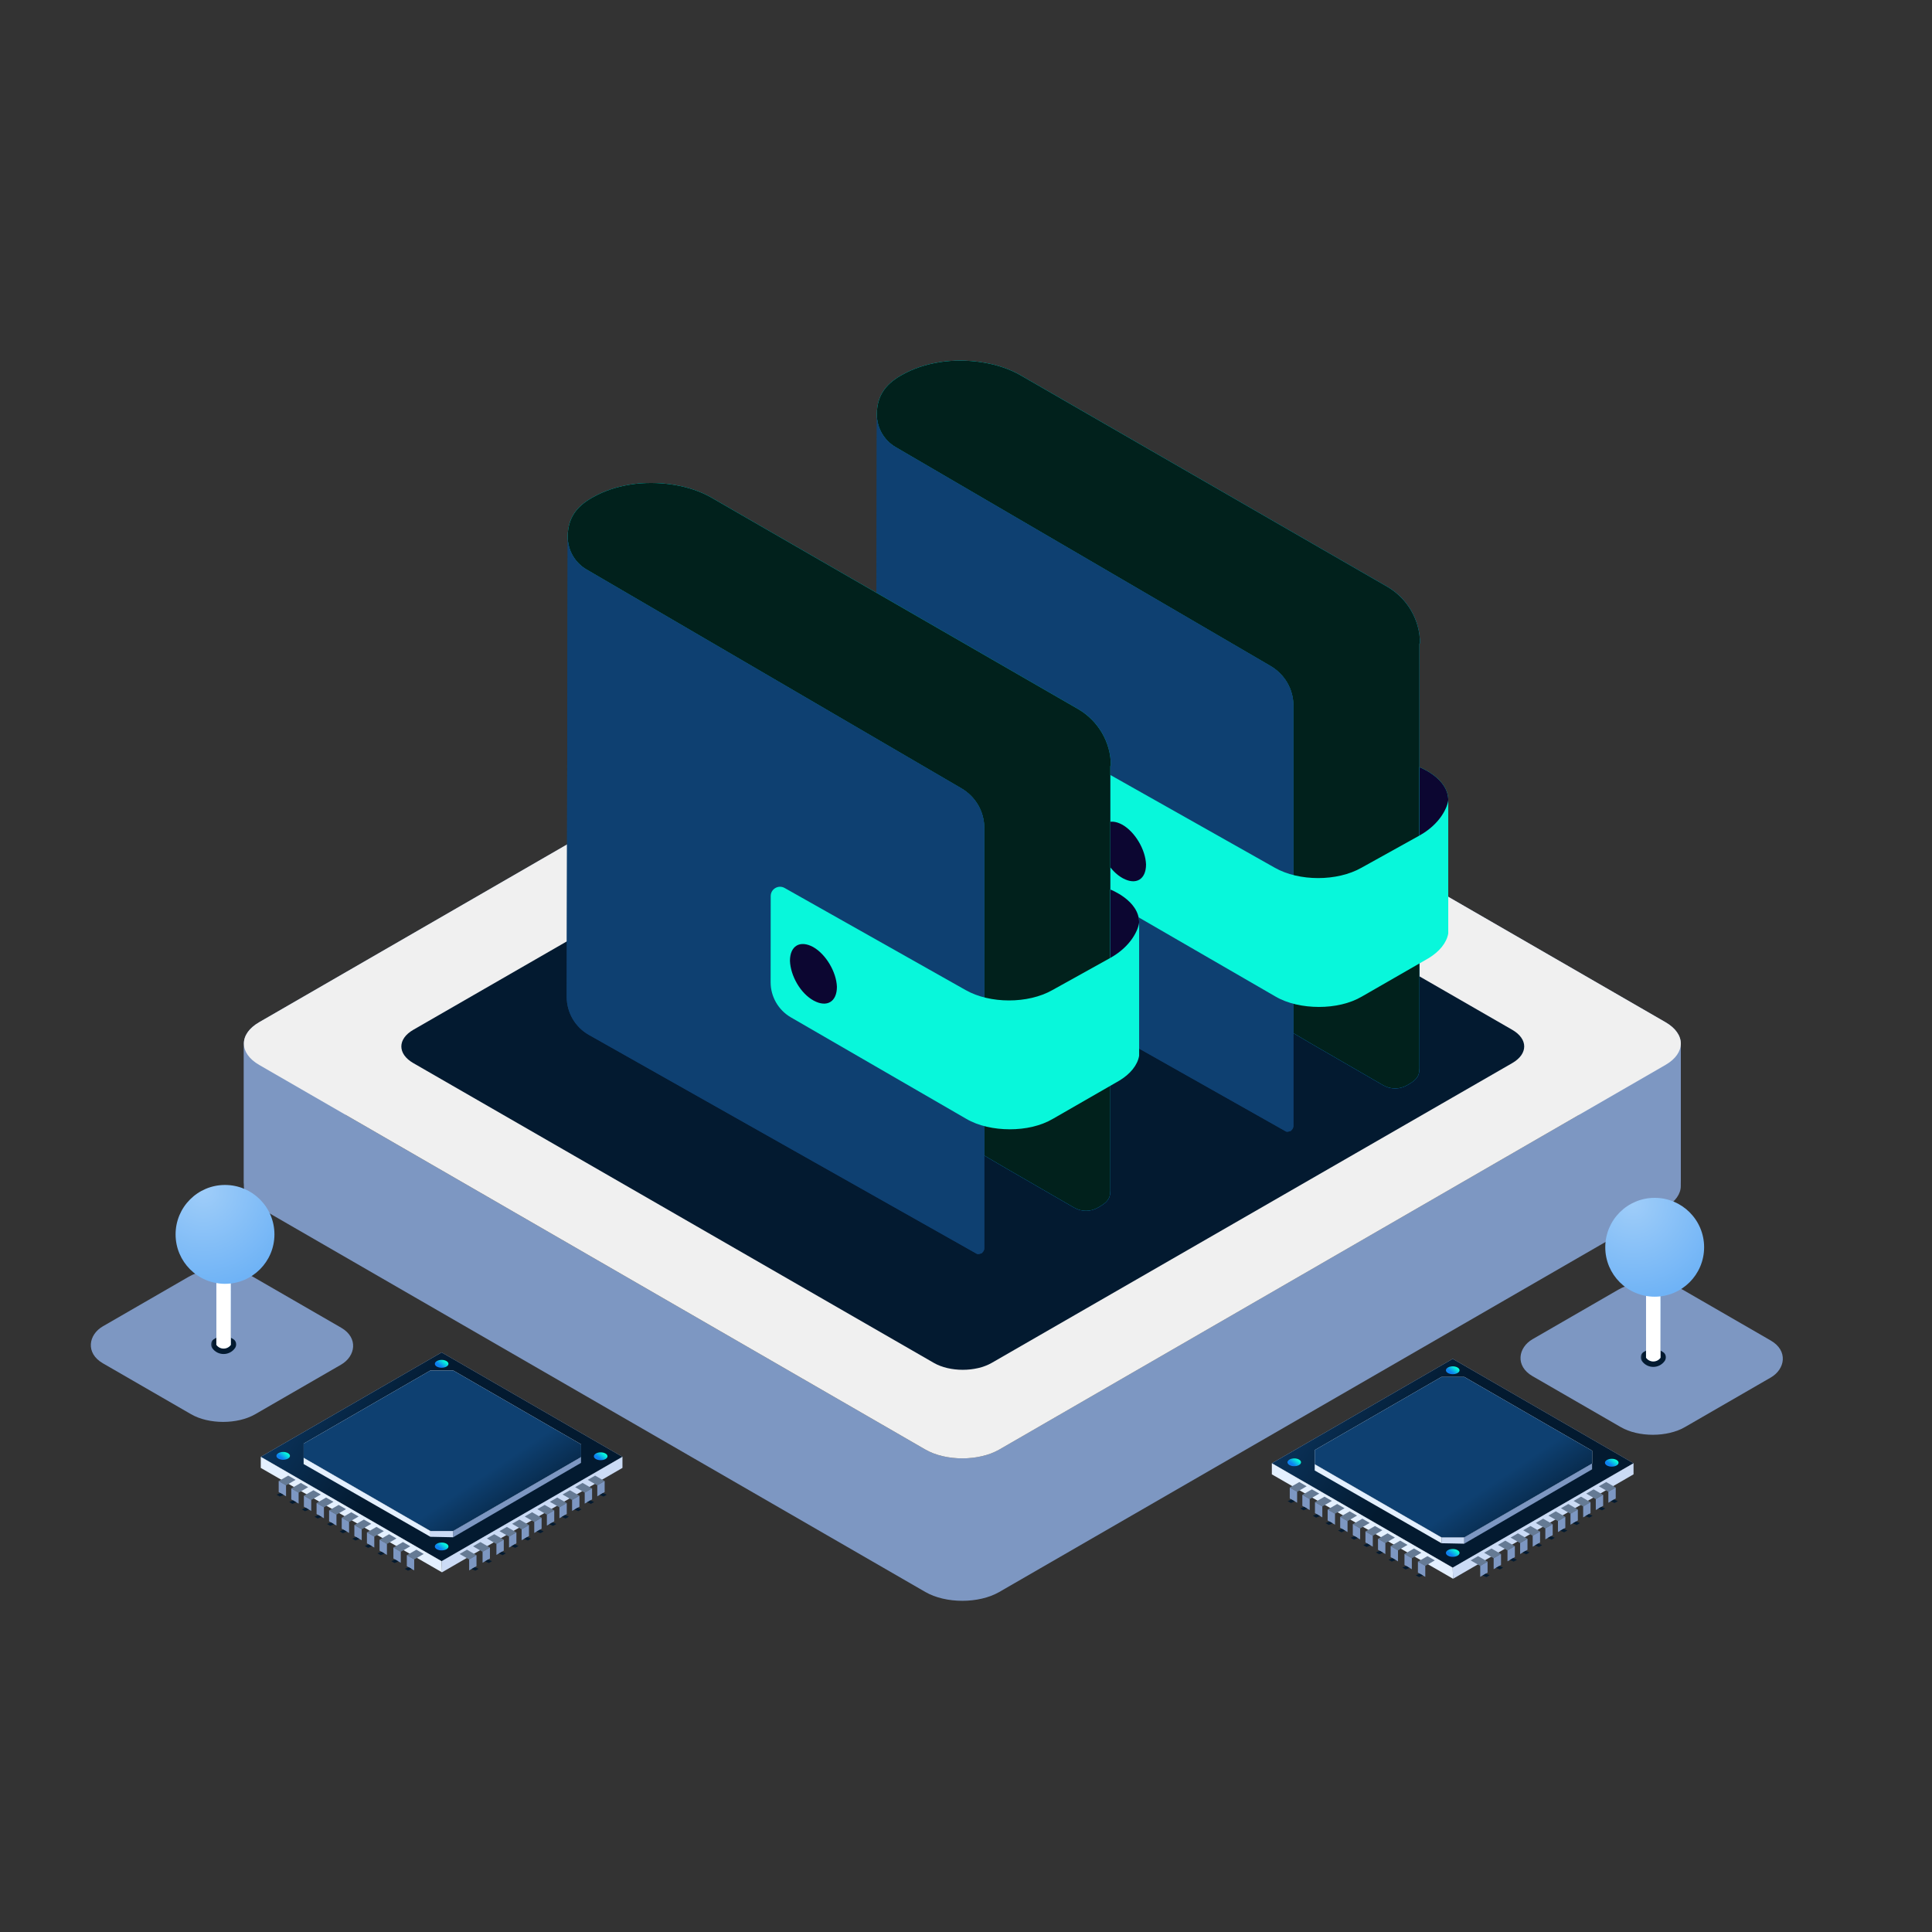 <svg width="300" height="300" viewBox="0 0 300 300" fill="none" xmlns="http://www.w3.org/2000/svg">
<rect x="0" y="0" width="300" height="300" fill="#333333" stroke="none"/>
<path fill-rule="evenodd" clip-rule="evenodd" d="M260.992 162.043C260.992 163.244 260.198 164.445 258.611 165.361L155.174 225.08C152 226.913 146.855 226.913 143.681 225.08L40.244 165.361C38.72 164.481 37.928 163.339 37.867 162.187V184.305C37.928 185.458 38.72 186.6 40.244 187.479L143.681 247.199C146.855 249.031 152 249.031 155.174 247.199L258.611 187.479C260.198 186.563 260.992 185.362 260.992 184.161V162.043Z" fill="#7D97C2"/>
<path fill-rule="evenodd" clip-rule="evenodd" d="M37.871 162.188C37.805 160.94 38.597 159.679 40.247 158.727L143.685 99.007C146.858 97.175 152.004 97.175 155.178 99.007L258.615 158.727C260.202 159.643 260.995 160.844 260.995 162.044V184.163C260.995 182.962 260.202 181.761 258.615 180.845L155.178 121.125C152.004 119.293 146.858 119.293 143.685 121.125L40.247 180.845C38.597 181.798 37.805 183.058 37.871 184.307V162.188Z" fill="#7D97C2"/>
<path d="M143.685 99.007C146.858 97.175 152.004 97.175 155.178 99.007L258.615 158.727C261.789 160.559 261.789 163.53 258.615 165.362L155.178 225.082C152.004 226.914 146.858 226.914 143.685 225.082L40.247 165.362C37.074 163.53 37.074 160.559 40.247 158.727L143.685 99.007Z" fill="#F0F0F0"/>
<path d="M145.009 113.353C147.489 111.924 151.509 111.924 153.989 113.353L234.818 159.906C237.298 161.334 237.298 163.65 234.818 165.078L153.989 211.631C151.51 213.059 147.489 213.059 145.009 211.631L64.18 165.078C61.7 163.65 61.7 161.334 64.18 159.906L145.009 113.353Z" fill="#031A30"/>
<path d="M220.409 99.953V165.923C220.409 167.296 219.723 167.811 218.522 168.497C217.922 168.84 217.321 169.012 216.635 169.012C215.948 169.012 215.348 168.84 214.747 168.497L203.767 162.149L200.838 160.426V174.846C200.838 175.275 200.495 175.533 200.409 175.618C200.237 175.618 199.894 175.876 199.551 175.618L139.443 141.697C137.311 140.494 135.995 138.234 136 135.786L136.155 64.34L136.155 64.333C136.155 60.706 138.385 59.034 140.787 57.833C142.503 56.975 144.574 56.374 146.804 56.116C151.008 55.688 155.211 56.459 158.3 58.175L215.434 91.117C218.522 92.919 220.495 96.265 220.495 99.868L220.409 99.953Z" fill="#0E4071"/>
<path fill-rule="evenodd" clip-rule="evenodd" d="M220.409 165.923V99.953L220.495 99.868C220.495 96.265 218.522 92.919 215.434 91.117L158.3 58.175C155.211 56.459 151.008 55.688 146.804 56.116C144.574 56.374 142.503 56.975 140.787 57.833C138.385 59.034 136.155 60.706 136.155 64.333L136.155 64.34C136.15 66.433 137.26 68.37 139.067 69.426L197.235 103.386C199.465 104.673 200.838 106.989 200.838 109.563V157.08V160.426L203.767 162.149L214.747 168.497C215.348 168.84 215.948 169.012 216.635 169.012C217.321 169.012 217.922 168.84 218.522 168.497C219.723 167.811 220.409 167.296 220.409 165.923Z" fill="url(#paint0_linear_3064_16790)"/>
<path fill-rule="evenodd" clip-rule="evenodd" d="M220.409 165.923V99.953L220.495 99.868C220.495 96.265 218.522 92.919 215.434 91.117L158.3 58.175C155.211 56.459 151.008 55.688 146.804 56.116C144.574 56.374 142.503 56.975 140.787 57.833C138.385 59.034 136.155 60.706 136.155 64.333L136.155 64.34C136.15 66.433 137.26 68.37 139.067 69.426L197.235 103.386C199.465 104.673 200.838 106.989 200.838 109.563V157.08V160.426L203.767 162.149L214.747 168.497C215.348 168.84 215.948 169.012 216.635 169.012C217.321 169.012 217.922 168.84 218.522 168.497C219.723 167.811 220.409 167.296 220.409 165.923Z" fill="#01211C"/>
<path fill-rule="evenodd" clip-rule="evenodd" d="M200.838 174.845V160.425V157.079V109.561C200.838 106.988 199.465 104.672 197.235 103.385L139.067 69.424C137.26 68.369 136.15 66.431 136.155 64.338L136 135.785C135.995 138.233 137.311 140.493 139.443 141.696L199.551 175.617C199.798 175.802 200.044 175.721 200.227 175.661C200.299 175.637 200.361 175.617 200.409 175.617C200.419 175.607 200.432 175.595 200.448 175.58C200.569 175.469 200.838 175.224 200.838 174.845Z" fill="#0E4071"/>
<path d="M211.415 134.739L220.391 129.755V121.533V119.115C220.391 119.115 224.884 120.808 224.884 124.242V144.347V144.948C224.626 146.406 223.511 147.779 221.795 148.808L211.501 154.727C209.614 155.843 207.212 156.357 204.81 156.357C202.408 156.357 199.92 155.843 198.033 154.727L170.752 138.943C168.865 137.827 167.664 135.768 167.664 133.538L167.674 120.146C167.674 119.036 168.871 118.338 169.837 118.884L197.947 134.739C201.721 136.884 207.641 136.884 211.415 134.739Z" fill="#08F7DB"/>
<path fill-rule="evenodd" clip-rule="evenodd" d="M220.391 129.755C223.699 127.918 224.764 125.315 224.884 124.242C224.884 120.808 220.391 119.115 220.391 119.115V121.533V129.755Z" fill="#0C0631"/>
<path d="M177.956 134.23C177.956 136.547 176.412 137.49 174.353 136.375C172.294 135.26 170.75 132.515 170.664 130.198C170.664 127.882 172.208 126.938 174.267 128.054C176.24 129.169 177.87 131.914 177.956 134.23Z" fill="#0C0631"/>
<path d="M172.409 118.953V184.923C172.409 186.296 171.723 186.811 170.522 187.497C169.922 187.84 169.321 188.012 168.635 188.012C167.948 188.012 167.348 187.84 166.747 187.497L155.767 181.149L152.838 179.426V193.846C152.838 194.275 152.495 194.533 152.409 194.618C152.237 194.618 151.894 194.876 151.551 194.618L91.443 160.697C89.311 159.494 87.995 157.234 88 154.786L88.154 83.34L88.154 83.333C88.154 79.706 90.385 78.034 92.787 76.833C94.503 75.975 96.574 75.374 98.804 75.116C103.008 74.688 107.211 75.46 110.3 77.175L167.434 110.117C170.522 111.919 172.495 115.265 172.495 118.868L172.409 118.953Z" fill="#0E4071"/>
<path fill-rule="evenodd" clip-rule="evenodd" d="M172.409 184.923V118.953L172.495 118.868C172.495 115.265 170.522 111.919 167.434 110.117L110.3 77.175C107.211 75.46 103.008 74.688 98.804 75.116C96.574 75.374 94.503 75.975 92.787 76.833C90.385 78.034 88.154 79.706 88.154 83.333L88.154 83.34C88.15 85.433 89.26 87.37 91.067 88.426L149.235 122.386C151.465 123.673 152.838 125.989 152.838 128.563V176.08V179.426L155.767 181.149L166.747 187.497C167.348 187.84 167.948 188.012 168.635 188.012C169.321 188.012 169.922 187.84 170.522 187.497C171.723 186.811 172.409 186.296 172.409 184.923Z" fill="url(#paint1_linear_3064_16790)"/>
<path fill-rule="evenodd" clip-rule="evenodd" d="M172.409 184.923V118.953L172.495 118.868C172.495 115.265 170.522 111.919 167.434 110.117L110.3 77.175C107.211 75.46 103.008 74.688 98.804 75.116C96.574 75.374 94.503 75.975 92.787 76.833C90.385 78.034 88.154 79.706 88.154 83.333L88.154 83.34C88.15 85.433 89.26 87.37 91.067 88.426L149.235 122.386C151.465 123.673 152.838 125.989 152.838 128.563V176.08V179.426L155.767 181.149L166.747 187.497C167.348 187.84 167.948 188.012 168.635 188.012C169.321 188.012 169.922 187.84 170.522 187.497C171.723 186.811 172.409 186.296 172.409 184.923Z" fill="#01211C"/>
<path fill-rule="evenodd" clip-rule="evenodd" d="M152.838 193.845V179.425V176.079V128.561C152.838 125.988 151.465 123.672 149.235 122.385L91.067 88.424C89.26 87.369 88.15 85.431 88.154 83.338L88 154.785C87.995 157.233 89.311 159.493 91.443 160.696L151.551 194.617C151.798 194.802 152.044 194.721 152.227 194.661C152.299 194.637 152.361 194.617 152.409 194.617C152.419 194.607 152.432 194.595 152.448 194.58C152.569 194.469 152.838 194.224 152.838 193.845Z" fill="#0E4071"/>
<path d="M163.415 153.739L172.391 148.755V140.533V138.115C172.391 138.115 176.884 139.808 176.884 143.242V163.347V163.948C176.626 165.406 175.511 166.779 173.795 167.808L163.501 173.727C161.614 174.843 159.212 175.357 156.81 175.357C154.408 175.357 151.92 174.843 150.033 173.727L122.752 157.943C120.865 156.827 119.664 154.768 119.664 152.538L119.674 139.146C119.674 138.036 120.871 137.338 121.837 137.884L149.947 153.739C153.721 155.884 159.641 155.884 163.415 153.739Z" fill="#08F7DB"/>
<path fill-rule="evenodd" clip-rule="evenodd" d="M172.391 148.755C175.699 146.918 176.764 144.315 176.884 143.242C176.884 139.808 172.391 138.115 172.391 138.115V140.533V148.755Z" fill="#0C0631"/>
<path d="M129.956 153.23C129.956 155.547 128.412 156.49 126.353 155.375C124.294 154.26 122.75 151.515 122.664 149.198C122.664 146.882 124.208 145.938 126.267 147.054C128.24 148.169 129.87 150.914 129.956 153.23Z" fill="#0C0631"/>
<rect width="32.426" height="32.426" transform="matrix(0.866 0.5 -0.866 0.5 68.578 210)" fill="#BECFE9"/>
<rect width="32.426" height="32.426" transform="matrix(0.866 0.5 -0.866 0.5 68.578 210)" fill="url(#paint2_linear_3064_16790)"/>
<path d="M96.656 227.933L96.656 226.211L68.574 242.424L68.635 244.146L96.656 227.933Z" fill="#CBDBF5"/>
<path d="M40.492 227.937L40.492 226.215L68.573 242.428L68.633 244.15L40.492 227.937Z" fill="#E4F0FF"/>
<circle cx="0.864" cy="0.864" r="0.864" transform="matrix(0.866 0.5 -0.866 0.5 68.578 239.273)" fill="#0C0C0C"/>
<circle cx="0.864" cy="0.864" r="0.864" transform="matrix(0.866 0.5 -0.866 0.5 68.578 239.273)" fill="url(#paint3_linear_3064_16790)"/>
<circle cx="0.864" cy="0.864" r="0.864" transform="matrix(0.866 0.5 -0.866 0.5 93.273 225.266)" fill="#0C0C0C"/>
<circle cx="0.864" cy="0.864" r="0.864" transform="matrix(0.866 0.5 -0.866 0.5 93.273 225.266)" fill="url(#paint4_linear_3064_16790)"/>
<circle cx="0.864" cy="0.864" r="0.864" transform="matrix(0.866 0.5 -0.866 0.5 43.969 225.203)" fill="#0C0C0C"/>
<circle cx="0.864" cy="0.864" r="0.864" transform="matrix(0.866 0.5 -0.866 0.5 43.969 225.203)" fill="url(#paint5_linear_3064_16790)"/>
<path d="M66.824 212.808H70.379L90.235 224.271L90.235 226.264L70.369 237.734H66.834L47.155 226.372L47.155 224.163L66.824 212.808Z" fill="white"/>
<path d="M66.824 212.808H70.379L90.235 224.271L90.235 226.264L70.369 237.734H66.834L47.155 226.372L47.155 224.163L66.824 212.808Z" fill="url(#paint6_linear_3064_16790)"/>
<path d="M70.359 238.704V237.738L90.219 226.258V227.156L70.359 238.704Z" fill="#7D97C2"/>
<path d="M70.362 238.704V237.738L66.828 237.734V238.632L70.362 238.704Z" fill="#CBDBF5"/>
<path d="M47.148 227.337V226.371L66.828 237.732V238.63L47.148 227.337Z" fill="#E4F0FF"/>
<circle cx="0.864" cy="0.864" r="0.864" transform="matrix(0.866 0.5 -0.866 0.5 68.578 210.91)" fill="#0C0C0C"/>
<circle cx="0.864" cy="0.864" r="0.864" transform="matrix(0.866 0.5 -0.866 0.5 68.578 210.91)" fill="url(#paint7_linear_3064_16790)"/>
<path d="M71.367 241.297L72.51 240.637L73.99 241.491L72.847 242.151L71.367 241.297Z" fill="#657A94"/>
<path fill-rule="evenodd" clip-rule="evenodd" d="M73.991 241.484L72.848 242.144V243.852L73.209 243.644L73.71 243.355L73.991 243.192V241.484Z" fill="#7D97C2"/>
<path d="M73.815 243.891L74.316 243.602L73.71 243.355L73.209 243.644L73.815 243.891Z" fill="#031A30"/>
<path d="M73.453 240.109L74.596 239.449L76.076 240.304L74.933 240.963L73.453 240.109Z" fill="#657A94"/>
<path fill-rule="evenodd" clip-rule="evenodd" d="M76.077 240.296L74.934 240.956V242.665L75.295 242.457L75.796 242.167L76.077 242.005V240.296Z" fill="#7D97C2"/>
<path d="M75.901 242.704L76.402 242.414L75.796 242.167L75.295 242.457L75.901 242.704Z" fill="#031A30"/>
<path d="M75.602 238.89L76.744 238.23L78.224 239.085L77.081 239.745L75.602 238.89Z" fill="#657A94"/>
<path fill-rule="evenodd" clip-rule="evenodd" d="M78.226 239.078L77.083 239.737V241.446L77.443 241.238L77.945 240.948L78.226 240.786V239.078Z" fill="#7D97C2"/>
<path d="M78.049 241.485L78.55 241.196L77.945 240.948L77.443 241.238L78.049 241.485Z" fill="#031A30"/>
<path d="M77.562 237.754L78.705 237.094L80.185 237.948L79.042 238.608L77.562 237.754Z" fill="#657A94"/>
<path fill-rule="evenodd" clip-rule="evenodd" d="M80.187 237.941L79.044 238.601V240.309L79.404 240.101L79.906 239.812L80.187 239.649V237.941Z" fill="#7D97C2"/>
<path d="M80.01 240.348L80.511 240.059L79.906 239.812L79.404 240.101L80.01 240.348Z" fill="#031A30"/>
<path d="M79.516 236.617L80.659 235.957L82.138 236.811L80.995 237.471L79.516 236.617Z" fill="#657A94"/>
<path fill-rule="evenodd" clip-rule="evenodd" d="M82.14 236.804L80.997 237.464V239.173L81.357 238.964L81.859 238.675L82.14 238.513V236.804Z" fill="#7D97C2"/>
<path d="M81.963 239.212L82.464 238.922L81.859 238.675L81.357 238.964L81.963 239.212Z" fill="#031A30"/>
<path d="M81.477 235.48L82.619 234.82L84.099 235.675L82.956 236.334L81.477 235.48Z" fill="#657A94"/>
<path fill-rule="evenodd" clip-rule="evenodd" d="M84.101 235.667L82.958 236.327V238.036L83.318 237.828L83.82 237.538L84.101 237.376V235.667Z" fill="#7D97C2"/>
<path d="M83.924 238.075L84.425 237.785L83.82 237.538L83.318 237.828L83.924 238.075Z" fill="#031A30"/>
<path d="M83.438 234.34L84.58 233.68L86.06 234.534L84.917 235.194L83.438 234.34Z" fill="#657A94"/>
<path fill-rule="evenodd" clip-rule="evenodd" d="M86.062 234.527L84.919 235.187V236.895L85.279 236.687L85.781 236.398L86.062 236.235V234.527Z" fill="#7D97C2"/>
<path d="M85.885 236.934L86.386 236.645L85.781 236.398L85.279 236.687L85.885 236.934Z" fill="#031A30"/>
<path d="M85.383 233.199L86.526 232.539L88.005 233.393L86.862 234.053L85.383 233.199Z" fill="#657A94"/>
<path fill-rule="evenodd" clip-rule="evenodd" d="M88.007 233.386L86.864 234.046V235.755L87.225 235.546L87.726 235.257L88.007 235.095V233.386Z" fill="#7D97C2"/>
<path d="M87.83 235.794L88.332 235.504L87.726 235.257L87.225 235.546L87.83 235.794Z" fill="#031A30"/>
<path d="M87.352 232.062L88.494 231.402L89.974 232.257L88.831 232.916L87.352 232.062Z" fill="#657A94"/>
<path fill-rule="evenodd" clip-rule="evenodd" d="M89.976 232.249L88.833 232.909V234.618L89.193 234.41L89.695 234.12L89.976 233.958V232.249Z" fill="#7D97C2"/>
<path d="M89.799 234.657L90.3 234.367L89.695 234.12L89.193 234.41L89.799 234.657Z" fill="#031A30"/>
<path d="M89.312 230.925L90.455 230.266L91.935 231.12L90.792 231.78L89.312 230.925Z" fill="#657A94"/>
<path fill-rule="evenodd" clip-rule="evenodd" d="M91.937 231.113L90.794 231.773V233.481L91.154 233.273L91.656 232.984L91.937 232.821V231.113Z" fill="#7D97C2"/>
<path d="M91.76 233.52L92.261 233.231L91.656 232.984L91.154 233.273L91.76 233.52Z" fill="#031A30"/>
<path d="M91.266 229.789L92.409 229.129L93.888 229.983L92.745 230.643L91.266 229.789Z" fill="#657A94"/>
<path fill-rule="evenodd" clip-rule="evenodd" d="M93.89 229.976L92.747 230.636V232.344L93.107 232.136L93.609 231.847L93.89 231.685V229.976Z" fill="#7D97C2"/>
<path d="M93.713 232.383L94.214 232.094L93.609 231.847L93.107 232.136L93.713 232.383Z" fill="#031A30"/>
<path d="M65.797 241.297L64.654 240.637L63.174 241.491L64.317 242.151L65.797 241.297Z" fill="#657A94"/>
<path fill-rule="evenodd" clip-rule="evenodd" d="M63.173 241.484L64.316 242.144V243.852L63.955 243.644L63.454 243.355L63.173 243.192V241.484Z" fill="#7D97C2"/>
<path d="M63.349 243.891L62.848 243.602L63.454 243.355L63.955 243.644L63.349 243.891Z" fill="#031A30"/>
<path d="M63.711 240.109L62.568 239.449L61.088 240.304L62.231 240.963L63.711 240.109Z" fill="#657A94"/>
<path fill-rule="evenodd" clip-rule="evenodd" d="M61.087 240.296L62.23 240.956V242.665L61.869 242.457L61.368 242.167L61.087 242.005V240.296Z" fill="#7D97C2"/>
<path d="M61.264 242.704L60.762 242.414L61.368 242.167L61.869 242.457L61.264 242.704Z" fill="#031A30"/>
<path d="M61.562 238.89L60.42 238.23L58.94 239.085L60.083 239.745L61.562 238.89Z" fill="#657A94"/>
<path fill-rule="evenodd" clip-rule="evenodd" d="M58.938 239.078L60.081 239.737V241.446L59.721 241.238L59.219 240.948L58.938 240.786V239.078Z" fill="#7D97C2"/>
<path d="M59.115 241.485L58.614 241.196L59.219 240.948L59.721 241.238L59.115 241.485Z" fill="#031A30"/>
<path d="M59.602 237.754L58.459 237.094L56.979 237.948L58.122 238.608L59.602 237.754Z" fill="#657A94"/>
<path fill-rule="evenodd" clip-rule="evenodd" d="M56.977 237.941L58.12 238.601V240.309L57.76 240.101L57.258 239.812L56.977 239.649V237.941Z" fill="#7D97C2"/>
<path d="M57.154 240.348L56.653 240.059L57.258 239.812L57.76 240.101L57.154 240.348Z" fill="#031A30"/>
<path d="M57.648 236.617L56.506 235.957L55.026 236.811L56.169 237.471L57.648 236.617Z" fill="#657A94"/>
<path fill-rule="evenodd" clip-rule="evenodd" d="M55.024 236.804L56.167 237.464V239.173L55.807 238.964L55.305 238.675L55.024 238.513V236.804Z" fill="#7D97C2"/>
<path d="M55.201 239.212L54.7 238.922L55.305 238.675L55.807 238.964L55.201 239.212Z" fill="#031A30"/>
<path d="M55.688 235.48L54.545 234.82L53.065 235.675L54.208 236.334L55.688 235.48Z" fill="#657A94"/>
<path fill-rule="evenodd" clip-rule="evenodd" d="M53.063 235.667L54.206 236.327V238.036L53.846 237.828L53.344 237.538L53.063 237.376V235.667Z" fill="#7D97C2"/>
<path d="M53.24 238.075L52.739 237.785L53.344 237.538L53.846 237.828L53.24 238.075Z" fill="#031A30"/>
<path d="M53.727 234.34L52.584 233.68L51.104 234.534L52.247 235.194L53.727 234.34Z" fill="#657A94"/>
<path fill-rule="evenodd" clip-rule="evenodd" d="M51.102 234.527L52.245 235.187V236.895L51.885 236.687L51.383 236.398L51.102 236.235V234.527Z" fill="#7D97C2"/>
<path d="M51.279 236.934L50.778 236.645L51.383 236.398L51.885 236.687L51.279 236.934Z" fill="#031A30"/>
<path d="M51.781 233.199L50.638 232.539L49.159 233.393L50.301 234.053L51.781 233.199Z" fill="#657A94"/>
<path fill-rule="evenodd" clip-rule="evenodd" d="M49.157 233.386L50.3 234.046V235.755L49.94 235.546L49.438 235.257L49.157 235.095V233.386Z" fill="#7D97C2"/>
<path d="M49.334 235.794L48.833 235.504L49.438 235.257L49.94 235.546L49.334 235.794Z" fill="#031A30"/>
<path d="M49.812 232.062L48.67 231.402L47.19 232.257L48.333 232.916L49.812 232.062Z" fill="#657A94"/>
<path fill-rule="evenodd" clip-rule="evenodd" d="M47.188 232.249L48.331 232.909V234.618L47.971 234.41L47.469 234.12L47.188 233.958V232.249Z" fill="#7D97C2"/>
<path d="M47.365 234.657L46.864 234.367L47.469 234.12L47.971 234.41L47.365 234.657Z" fill="#031A30"/>
<path d="M47.852 230.925L46.709 230.266L45.229 231.12L46.372 231.78L47.852 230.925Z" fill="#657A94"/>
<path fill-rule="evenodd" clip-rule="evenodd" d="M45.227 231.113L46.37 231.773V233.481L46.01 233.273L45.508 232.984L45.227 232.821V231.113Z" fill="#7D97C2"/>
<path d="M45.404 233.52L44.903 233.231L45.508 232.984L46.01 233.273L45.404 233.52Z" fill="#031A30"/>
<path d="M45.898 229.789L44.756 229.129L43.276 229.983L44.419 230.643L45.898 229.789Z" fill="#657A94"/>
<path fill-rule="evenodd" clip-rule="evenodd" d="M43.274 229.976L44.417 230.636V232.344L44.057 232.136L43.555 231.847L43.274 231.685V229.976Z" fill="#7D97C2"/>
<path d="M43.451 232.383L42.95 232.094L43.555 231.847L44.057 232.136L43.451 232.383Z" fill="#031A30"/>
<rect width="27.308" height="26.891" rx="5.741" transform="matrix(0.866 0.5 -0.866 0.5 34.289 195.375)" fill="#7D97C2"/>
<mask id="path-51-outside-1_3064_16790" maskUnits="userSpaceOnUse" x="32.594" y="206.855" width="5" height="4" fill="black">
<rect fill="white" x="32.594" y="206.855" width="5" height="4"/>
<path d="M33.594 208.714C33.594 208.685 33.608 208.658 33.631 208.641C34.283 208.172 35.163 208.172 35.814 208.641C35.838 208.658 35.852 208.685 35.852 208.714L35.851 208.779C35.851 208.813 35.84 208.845 35.821 208.873C35.283 209.626 34.163 209.627 33.624 208.874C33.605 208.846 33.594 208.812 33.594 208.778L33.594 208.714Z"/>
</mask>
<path d="M33.594 208.714C33.594 208.685 33.608 208.658 33.631 208.641C34.283 208.172 35.163 208.172 35.814 208.641C35.838 208.658 35.852 208.685 35.852 208.714L35.851 208.779C35.851 208.813 35.84 208.845 35.821 208.873C35.283 209.626 34.163 209.627 33.624 208.874C33.605 208.846 33.594 208.812 33.594 208.778L33.594 208.714Z" fill="url(#paint8_linear_3064_16790)"/>
<path d="M35.851 208.779L35.039 208.775L35.851 208.779ZM35.852 208.714L36.664 208.718L35.852 208.714ZM35.039 208.711L35.039 208.775L36.664 208.782L36.664 208.718L35.039 208.711ZM34.407 208.781L34.407 208.717L32.782 208.71L32.781 208.774L34.407 208.781ZM34.106 209.301C34.475 209.036 34.971 209.036 35.34 209.301L36.289 207.982C35.353 207.308 34.092 207.309 33.157 207.982L34.106 209.301ZM35.16 208.401C34.945 208.701 34.499 208.7 34.286 208.401L32.963 209.346C33.826 210.554 35.62 210.552 36.482 209.345L35.16 208.401ZM32.781 208.774C32.781 208.979 32.844 209.179 32.963 209.346L34.286 208.401C34.365 208.512 34.407 208.645 34.407 208.781L32.781 208.774ZM35.039 208.775C35.039 208.641 35.081 208.51 35.16 208.401L36.482 209.345C36.599 209.181 36.663 208.984 36.664 208.782L35.039 208.775ZM36.664 208.718C36.665 208.426 36.526 208.152 36.289 207.982L35.34 209.301C35.15 209.164 35.038 208.944 35.039 208.711L36.664 208.718ZM34.407 208.717C34.406 208.949 34.294 209.166 34.106 209.301L33.157 207.982C32.922 208.151 32.783 208.421 32.782 208.71L34.407 208.717Z" fill="#031A30" mask="url(#path-51-outside-1_3064_16790)"/>
<path d="M33.594 190.32H35.851V208.83C35.298 209.604 34.147 209.604 33.594 208.83V190.32Z" fill="url(#paint9_linear_3064_16790)"/>
<path d="M33.594 190.32H35.851V208.83C35.298 209.604 34.147 209.604 33.594 208.83V190.32Z" fill="url(#paint10_linear_3064_16790)"/>
<circle cx="34.94" cy="191.675" r="7.675" fill="url(#paint11_radial_3064_16790)"/>
<rect width="27.308" height="26.891" rx="5.741" transform="matrix(0.866 0.5 -0.866 0.5 256.289 197.375)" fill="#7D97C2"/>
<mask id="path-56-outside-2_3064_16790" maskUnits="userSpaceOnUse" x="254.594" y="208.855" width="5" height="4" fill="black">
<rect fill="white" x="254.594" y="208.855" width="5" height="4"/>
<path d="M255.594 210.714C255.594 210.685 255.608 210.658 255.631 210.641C256.283 210.172 257.163 210.172 257.814 210.641C257.838 210.658 257.852 210.685 257.851 210.714L257.851 210.779C257.851 210.813 257.84 210.845 257.821 210.873C257.283 211.626 256.163 211.627 255.624 210.874C255.604 210.846 255.594 210.812 255.594 210.778L255.594 210.714Z"/>
</mask>
<path d="M255.594 210.714C255.594 210.685 255.608 210.658 255.631 210.641C256.283 210.172 257.163 210.172 257.814 210.641C257.838 210.658 257.852 210.685 257.851 210.714L257.851 210.779C257.851 210.813 257.84 210.845 257.821 210.873C257.283 211.626 256.163 211.627 255.624 210.874C255.604 210.846 255.594 210.812 255.594 210.778L255.594 210.714Z" fill="url(#paint12_linear_3064_16790)"/>
<path d="M257.851 210.779L257.039 210.775L257.851 210.779ZM257.851 210.714L258.664 210.718L257.851 210.714ZM257.039 210.711L257.039 210.775L258.664 210.782L258.664 210.718L257.039 210.711ZM256.407 210.781L256.407 210.717L254.782 210.71L254.781 210.774L256.407 210.781ZM256.106 211.301C256.475 211.036 256.972 211.036 257.34 211.301L258.289 209.982C257.354 209.308 256.092 209.309 255.157 209.982L256.106 211.301ZM257.16 210.401C256.945 210.701 256.499 210.7 256.286 210.401L254.963 211.346C255.826 212.554 257.62 212.552 258.482 211.345L257.16 210.401ZM254.781 210.774C254.78 210.979 254.844 211.179 254.963 211.346L256.286 210.401C256.365 210.512 256.407 210.645 256.407 210.781L254.781 210.774ZM257.039 210.775C257.039 210.641 257.081 210.51 257.16 210.401L258.482 211.345C258.599 211.181 258.663 210.984 258.664 210.782L257.039 210.775ZM258.664 210.718C258.665 210.426 258.526 210.152 258.289 209.982L257.34 211.301C257.15 211.164 257.038 210.944 257.039 210.711L258.664 210.718ZM256.407 210.717C256.406 210.949 256.294 211.166 256.106 211.301L255.157 209.982C254.922 210.151 254.783 210.421 254.782 210.71L256.407 210.717Z" fill="#031A30" mask="url(#path-56-outside-2_3064_16790)"/>
<path d="M255.594 192.32H257.851V210.83C257.298 211.604 256.147 211.604 255.594 210.83V192.32Z" fill="url(#paint13_linear_3064_16790)"/>
<path d="M255.594 192.32H257.851V210.83C257.298 211.604 256.147 211.604 255.594 210.83V192.32Z" fill="url(#paint14_linear_3064_16790)"/>
<circle cx="256.94" cy="193.675" r="7.675" fill="url(#paint15_radial_3064_16790)"/>
<rect width="32.426" height="32.426" transform="matrix(0.866 0.5 -0.866 0.5 225.578 211)" fill="#BECFE9"/>
<rect width="32.426" height="32.426" transform="matrix(0.866 0.5 -0.866 0.5 225.578 211)" fill="url(#paint16_linear_3064_16790)"/>
<path d="M253.656 228.933L253.656 227.211L225.574 243.424L225.635 245.146L253.656 228.933Z" fill="#CBDBF5"/>
<path d="M197.492 228.937L197.492 227.215L225.573 243.428L225.633 245.15L197.492 228.937Z" fill="#E4F0FF"/>
<circle cx="0.864" cy="0.864" r="0.864" transform="matrix(0.866 0.5 -0.866 0.5 225.578 240.273)" fill="#0C0C0C"/>
<circle cx="0.864" cy="0.864" r="0.864" transform="matrix(0.866 0.5 -0.866 0.5 225.578 240.273)" fill="url(#paint17_linear_3064_16790)"/>
<circle cx="0.864" cy="0.864" r="0.864" transform="matrix(0.866 0.5 -0.866 0.5 250.273 226.266)" fill="#0C0C0C"/>
<circle cx="0.864" cy="0.864" r="0.864" transform="matrix(0.866 0.5 -0.866 0.5 250.273 226.266)" fill="url(#paint18_linear_3064_16790)"/>
<circle cx="0.864" cy="0.864" r="0.864" transform="matrix(0.866 0.5 -0.866 0.5 200.969 226.203)" fill="#0C0C0C"/>
<circle cx="0.864" cy="0.864" r="0.864" transform="matrix(0.866 0.5 -0.866 0.5 200.969 226.203)" fill="url(#paint19_linear_3064_16790)"/>
<path d="M223.824 213.808H227.38L247.235 225.271L247.235 227.264L227.369 238.734H223.834L204.155 227.372L204.155 225.163L223.824 213.808Z" fill="white"/>
<path d="M223.824 213.808H227.38L247.235 225.271L247.235 227.264L227.369 238.734H223.834L204.155 227.372L204.155 225.163L223.824 213.808Z" fill="url(#paint20_linear_3064_16790)"/>
<path d="M227.359 239.704V238.738L247.219 227.258V228.156L227.359 239.704Z" fill="#7D97C2"/>
<path d="M227.362 239.704V238.738L223.828 238.734V239.632L227.362 239.704Z" fill="#CBDBF5"/>
<path d="M204.148 228.337V227.371L223.828 238.732V239.63L204.148 228.337Z" fill="#E4F0FF"/>
<circle cx="0.864" cy="0.864" r="0.864" transform="matrix(0.866 0.5 -0.866 0.5 225.578 211.91)" fill="#0C0C0C"/>
<circle cx="0.864" cy="0.864" r="0.864" transform="matrix(0.866 0.5 -0.866 0.5 225.578 211.91)" fill="url(#paint21_linear_3064_16790)"/>
<path d="M228.367 242.297L229.51 241.637L230.99 242.491L229.847 243.151L228.367 242.297Z" fill="#657A94"/>
<path fill-rule="evenodd" clip-rule="evenodd" d="M230.991 242.484L229.848 243.144V244.852L230.209 244.644L230.71 244.355L230.991 244.192V242.484Z" fill="#7D97C2"/>
<path d="M230.815 244.891L231.316 244.602L230.71 244.355L230.209 244.644L230.815 244.891Z" fill="#031A30"/>
<path d="M230.453 241.109L231.596 240.449L233.076 241.304L231.933 241.963L230.453 241.109Z" fill="#657A94"/>
<path fill-rule="evenodd" clip-rule="evenodd" d="M233.077 241.296L231.934 241.956V243.665L232.295 243.457L232.796 243.167L233.077 243.005V241.296Z" fill="#7D97C2"/>
<path d="M232.901 243.704L233.402 243.414L232.796 243.167L232.295 243.457L232.901 243.704Z" fill="#031A30"/>
<path d="M232.602 239.89L233.744 239.23L235.224 240.085L234.081 240.745L232.602 239.89Z" fill="#657A94"/>
<path fill-rule="evenodd" clip-rule="evenodd" d="M235.226 240.078L234.083 240.737V242.446L234.443 242.238L234.945 241.948L235.226 241.786V240.078Z" fill="#7D97C2"/>
<path d="M235.049 242.485L235.55 242.196L234.945 241.948L234.443 242.238L235.049 242.485Z" fill="#031A30"/>
<path d="M234.562 238.754L235.705 238.094L237.185 238.948L236.042 239.608L234.562 238.754Z" fill="#657A94"/>
<path fill-rule="evenodd" clip-rule="evenodd" d="M237.187 238.941L236.044 239.601V241.309L236.404 241.101L236.906 240.812L237.187 240.649V238.941Z" fill="#7D97C2"/>
<path d="M237.01 241.348L237.511 241.059L236.906 240.812L236.404 241.101L237.01 241.348Z" fill="#031A30"/>
<path d="M236.516 237.617L237.658 236.957L239.138 237.811L237.995 238.471L236.516 237.617Z" fill="#657A94"/>
<path fill-rule="evenodd" clip-rule="evenodd" d="M239.14 237.804L237.997 238.464V240.173L238.357 239.964L238.859 239.675L239.14 239.513V237.804Z" fill="#7D97C2"/>
<path d="M238.963 240.212L239.464 239.922L238.859 239.675L238.357 239.964L238.963 240.212Z" fill="#031A30"/>
<path d="M238.477 236.48L239.619 235.82L241.099 236.675L239.956 237.334L238.477 236.48Z" fill="#657A94"/>
<path fill-rule="evenodd" clip-rule="evenodd" d="M241.101 236.667L239.958 237.327V239.036L240.318 238.828L240.82 238.538L241.101 238.376V236.667Z" fill="#7D97C2"/>
<path d="M240.924 239.075L241.425 238.785L240.82 238.538L240.318 238.828L240.924 239.075Z" fill="#031A30"/>
<path d="M240.438 235.34L241.58 234.68L243.06 235.534L241.917 236.194L240.438 235.34Z" fill="#657A94"/>
<path fill-rule="evenodd" clip-rule="evenodd" d="M243.062 235.527L241.919 236.187V237.895L242.279 237.687L242.781 237.398L243.062 237.235V235.527Z" fill="#7D97C2"/>
<path d="M242.885 237.934L243.386 237.645L242.781 237.398L242.279 237.687L242.885 237.934Z" fill="#031A30"/>
<path d="M242.383 234.199L243.526 233.539L245.005 234.393L243.863 235.053L242.383 234.199Z" fill="#657A94"/>
<path fill-rule="evenodd" clip-rule="evenodd" d="M245.007 234.386L243.864 235.046V236.755L244.225 236.546L244.726 236.257L245.007 236.095V234.386Z" fill="#7D97C2"/>
<path d="M244.83 236.794L245.332 236.504L244.726 236.257L244.225 236.546L244.83 236.794Z" fill="#031A30"/>
<path d="M244.352 233.062L245.494 232.402L246.974 233.257L245.831 233.916L244.352 233.062Z" fill="#657A94"/>
<path fill-rule="evenodd" clip-rule="evenodd" d="M246.976 233.249L245.833 233.909V235.618L246.193 235.41L246.695 235.12L246.976 234.958V233.249Z" fill="#7D97C2"/>
<path d="M246.799 235.657L247.3 235.367L246.695 235.12L246.193 235.41L246.799 235.657Z" fill="#031A30"/>
<path d="M246.312 231.925L247.455 231.266L248.935 232.12L247.792 232.78L246.312 231.925Z" fill="#657A94"/>
<path fill-rule="evenodd" clip-rule="evenodd" d="M248.937 232.113L247.794 232.773V234.481L248.154 234.273L248.656 233.984L248.937 233.821V232.113Z" fill="#7D97C2"/>
<path d="M248.76 234.52L249.261 234.231L248.656 233.984L248.154 234.273L248.76 234.52Z" fill="#031A30"/>
<path d="M248.266 230.789L249.408 230.129L250.888 230.983L249.745 231.643L248.266 230.789Z" fill="#657A94"/>
<path fill-rule="evenodd" clip-rule="evenodd" d="M250.89 230.976L249.747 231.636V233.344L250.107 233.136L250.609 232.847L250.89 232.685V230.976Z" fill="#7D97C2"/>
<path d="M250.713 233.383L251.214 233.094L250.609 232.847L250.107 233.136L250.713 233.383Z" fill="#031A30"/>
<path d="M222.797 242.297L221.654 241.637L220.174 242.491L221.317 243.151L222.797 242.297Z" fill="#657A94"/>
<path fill-rule="evenodd" clip-rule="evenodd" d="M220.173 242.484L221.316 243.144V244.852L220.955 244.644L220.454 244.355L220.173 244.192V242.484Z" fill="#7D97C2"/>
<path d="M220.349 244.891L219.848 244.602L220.454 244.355L220.955 244.644L220.349 244.891Z" fill="#031A30"/>
<path d="M220.711 241.109L219.568 240.449L218.088 241.304L219.231 241.963L220.711 241.109Z" fill="#657A94"/>
<path fill-rule="evenodd" clip-rule="evenodd" d="M218.087 241.296L219.23 241.956V243.665L218.869 243.457L218.368 243.167L218.087 243.005V241.296Z" fill="#7D97C2"/>
<path d="M218.264 243.704L217.762 243.414L218.368 243.167L218.869 243.457L218.264 243.704Z" fill="#031A30"/>
<path d="M218.562 239.89L217.42 239.23L215.94 240.085L217.083 240.745L218.562 239.89Z" fill="#657A94"/>
<path fill-rule="evenodd" clip-rule="evenodd" d="M215.938 240.078L217.081 240.737V242.446L216.721 242.238L216.219 241.948L215.938 241.786V240.078Z" fill="#7D97C2"/>
<path d="M216.115 242.485L215.614 242.196L216.219 241.948L216.721 242.238L216.115 242.485Z" fill="#031A30"/>
<path d="M216.602 238.754L215.459 238.094L213.979 238.948L215.122 239.608L216.602 238.754Z" fill="#657A94"/>
<path fill-rule="evenodd" clip-rule="evenodd" d="M213.977 238.941L215.12 239.601V241.309L214.76 241.101L214.258 240.812L213.977 240.649V238.941Z" fill="#7D97C2"/>
<path d="M214.154 241.348L213.653 241.059L214.258 240.812L214.76 241.101L214.154 241.348Z" fill="#031A30"/>
<path d="M214.648 237.617L213.506 236.957L212.026 237.811L213.169 238.471L214.648 237.617Z" fill="#657A94"/>
<path fill-rule="evenodd" clip-rule="evenodd" d="M212.024 237.804L213.167 238.464V240.173L212.807 239.964L212.305 239.675L212.024 239.513V237.804Z" fill="#7D97C2"/>
<path d="M212.201 240.212L211.7 239.922L212.305 239.675L212.807 239.964L212.201 240.212Z" fill="#031A30"/>
<path d="M212.688 236.48L211.545 235.82L210.065 236.675L211.208 237.334L212.688 236.48Z" fill="#657A94"/>
<path fill-rule="evenodd" clip-rule="evenodd" d="M210.063 236.667L211.206 237.327V239.036L210.846 238.828L210.344 238.538L210.063 238.376V236.667Z" fill="#7D97C2"/>
<path d="M210.24 239.075L209.739 238.785L210.344 238.538L210.846 238.828L210.24 239.075Z" fill="#031A30"/>
<path d="M210.727 235.34L209.584 234.68L208.104 235.534L209.247 236.194L210.727 235.34Z" fill="#657A94"/>
<path fill-rule="evenodd" clip-rule="evenodd" d="M208.102 235.527L209.245 236.187V237.895L208.885 237.687L208.383 237.398L208.102 237.235V235.527Z" fill="#7D97C2"/>
<path d="M208.279 237.934L207.778 237.645L208.383 237.398L208.885 237.687L208.279 237.934Z" fill="#031A30"/>
<path d="M208.781 234.199L207.638 233.539L206.159 234.393L207.302 235.053L208.781 234.199Z" fill="#657A94"/>
<path fill-rule="evenodd" clip-rule="evenodd" d="M206.157 234.386L207.3 235.046V236.755L206.939 236.546L206.438 236.257L206.157 236.095V234.386Z" fill="#7D97C2"/>
<path d="M206.334 236.794L205.833 236.504L206.438 236.257L206.939 236.546L206.334 236.794Z" fill="#031A30"/>
<path d="M206.812 233.062L205.67 232.402L204.19 233.257L205.333 233.916L206.812 233.062Z" fill="#657A94"/>
<path fill-rule="evenodd" clip-rule="evenodd" d="M204.188 233.249L205.331 233.909V235.618L204.971 235.41L204.469 235.12L204.188 234.958V233.249Z" fill="#7D97C2"/>
<path d="M204.365 235.657L203.864 235.367L204.469 235.12L204.971 235.41L204.365 235.657Z" fill="#031A30"/>
<path d="M204.852 231.925L203.709 231.266L202.229 232.12L203.372 232.78L204.852 231.925Z" fill="#657A94"/>
<path fill-rule="evenodd" clip-rule="evenodd" d="M202.227 232.113L203.37 232.773V234.481L203.01 234.273L202.508 233.984L202.227 233.821V232.113Z" fill="#7D97C2"/>
<path d="M202.404 234.52L201.903 234.231L202.508 233.984L203.01 234.273L202.404 234.52Z" fill="#031A30"/>
<path d="M202.898 230.789L201.756 230.129L200.276 230.983L201.419 231.643L202.898 230.789Z" fill="#657A94"/>
<path fill-rule="evenodd" clip-rule="evenodd" d="M200.274 230.976L201.417 231.636V233.344L201.057 233.136L200.555 232.847L200.274 232.685V230.976Z" fill="#7D97C2"/>
<path d="M200.451 233.383L199.95 233.094L200.555 232.847L201.057 233.136L200.451 233.383Z" fill="#031A30"/>
<defs>
<linearGradient id="paint0_linear_3064_16790" x1="178.327" y1="56.006" x2="178.327" y2="189.846" gradientUnits="userSpaceOnUse">
<stop stop-color="#08F7DB"/>
<stop offset="1" stop-color="#0F81F0"/>
</linearGradient>
<linearGradient id="paint1_linear_3064_16790" x1="130.327" y1="75.006" x2="130.327" y2="208.846" gradientUnits="userSpaceOnUse">
<stop stop-color="#08F7DB"/>
<stop offset="1" stop-color="#0F81F0"/>
</linearGradient>
<linearGradient id="paint2_linear_3064_16790" x1="-37.046" y1="7.612" x2="48.407" y2="-32.833" gradientUnits="userSpaceOnUse">
<stop offset="0.047" stop-color="#0E4071"/>
<stop offset="0.141" stop-color="#0E4071"/>
<stop offset="0.413" stop-color="#031A30"/>
</linearGradient>
<linearGradient id="paint3_linear_3064_16790" x1="-0.001" y1="0.081" x2="-0.181" y2="1.264" gradientUnits="userSpaceOnUse">
<stop stop-color="#08F7DB"/>
<stop offset="0.887" stop-color="#0F81F0"/>
</linearGradient>
<linearGradient id="paint4_linear_3064_16790" x1="-0.001" y1="0.081" x2="-0.181" y2="1.264" gradientUnits="userSpaceOnUse">
<stop stop-color="#08F7DB"/>
<stop offset="0.887" stop-color="#0F81F0"/>
</linearGradient>
<linearGradient id="paint5_linear_3064_16790" x1="-0.001" y1="0.081" x2="-0.181" y2="1.264" gradientUnits="userSpaceOnUse">
<stop stop-color="#08F7DB"/>
<stop offset="0.887" stop-color="#0F81F0"/>
</linearGradient>
<linearGradient id="paint6_linear_3064_16790" x1="80.407" y1="213.306" x2="109.781" y2="256.813" gradientUnits="userSpaceOnUse">
<stop offset="0.179" stop-color="#0E4071"/>
<stop offset="0.192" stop-color="#0E4071"/>
<stop offset="0.413" stop-color="#031A30"/>
</linearGradient>
<linearGradient id="paint7_linear_3064_16790" x1="-0.001" y1="0.081" x2="-0.181" y2="1.264" gradientUnits="userSpaceOnUse">
<stop stop-color="#08F7DB"/>
<stop offset="0.887" stop-color="#0F81F0"/>
</linearGradient>
<linearGradient id="paint8_linear_3064_16790" x1="35.851" y1="188.922" x2="25.242" y2="204.948" gradientUnits="userSpaceOnUse">
<stop offset="0.155" stop-color="#031A30"/>
<stop offset="0.515" stop-color="#0F81F0"/>
<stop offset="1" stop-color="#031A30"/>
</linearGradient>
<linearGradient id="paint9_linear_3064_16790" x1="35.851" y1="188.74" x2="25.242" y2="204.767" gradientUnits="userSpaceOnUse">
<stop offset="0.155" stop-color="#031A30"/>
<stop offset="0.515" stop-color="#0F81F0"/>
<stop offset="1" stop-color="#031A30"/>
</linearGradient>
<linearGradient id="paint10_linear_3064_16790" x1="34.722" y1="190.32" x2="23.614" y2="223.412" gradientUnits="userSpaceOnUse">
<stop offset="0.06" stop-color="#6FB3F6"/>
<stop offset="0.139" stop-color="white"/>
</linearGradient>
<radialGradient id="paint11_radial_3064_16790" cx="0" cy="0" r="1" gradientUnits="userSpaceOnUse" gradientTransform="translate(31.554 184.903) rotate(76.809) scale(14.838)">
<stop stop-color="#9FCDF9"/>
<stop offset="1" stop-color="#6FB3F6"/>
</radialGradient>
<linearGradient id="paint12_linear_3064_16790" x1="257.851" y1="190.922" x2="247.242" y2="206.948" gradientUnits="userSpaceOnUse">
<stop offset="0.155" stop-color="#031A30"/>
<stop offset="0.515" stop-color="#0F81F0"/>
<stop offset="1" stop-color="#031A30"/>
</linearGradient>
<linearGradient id="paint13_linear_3064_16790" x1="257.851" y1="190.74" x2="247.242" y2="206.767" gradientUnits="userSpaceOnUse">
<stop offset="0.155" stop-color="#031A30"/>
<stop offset="0.515" stop-color="#0F81F0"/>
<stop offset="1" stop-color="#031A30"/>
</linearGradient>
<linearGradient id="paint14_linear_3064_16790" x1="256.722" y1="192.32" x2="245.614" y2="225.412" gradientUnits="userSpaceOnUse">
<stop offset="0.06" stop-color="#6FB3F6"/>
<stop offset="0.139" stop-color="white"/>
</linearGradient>
<radialGradient id="paint15_radial_3064_16790" cx="0" cy="0" r="1" gradientUnits="userSpaceOnUse" gradientTransform="translate(253.554 186.903) rotate(76.809) scale(14.838)">
<stop stop-color="#9FCDF9"/>
<stop offset="1" stop-color="#6FB3F6"/>
</radialGradient>
<linearGradient id="paint16_linear_3064_16790" x1="-37.046" y1="7.612" x2="48.407" y2="-32.833" gradientUnits="userSpaceOnUse">
<stop offset="0.047" stop-color="#0E4071"/>
<stop offset="0.141" stop-color="#0E4071"/>
<stop offset="0.413" stop-color="#031A30"/>
</linearGradient>
<linearGradient id="paint17_linear_3064_16790" x1="-0.001" y1="0.081" x2="-0.181" y2="1.264" gradientUnits="userSpaceOnUse">
<stop stop-color="#08F7DB"/>
<stop offset="0.887" stop-color="#0F81F0"/>
</linearGradient>
<linearGradient id="paint18_linear_3064_16790" x1="-0.001" y1="0.081" x2="-0.181" y2="1.264" gradientUnits="userSpaceOnUse">
<stop stop-color="#08F7DB"/>
<stop offset="0.887" stop-color="#0F81F0"/>
</linearGradient>
<linearGradient id="paint19_linear_3064_16790" x1="-0.001" y1="0.081" x2="-0.181" y2="1.264" gradientUnits="userSpaceOnUse">
<stop stop-color="#08F7DB"/>
<stop offset="0.887" stop-color="#0F81F0"/>
</linearGradient>
<linearGradient id="paint20_linear_3064_16790" x1="237.407" y1="214.306" x2="266.781" y2="257.813" gradientUnits="userSpaceOnUse">
<stop offset="0.179" stop-color="#0E4071"/>
<stop offset="0.192" stop-color="#0E4071"/>
<stop offset="0.413" stop-color="#031A30"/>
</linearGradient>
<linearGradient id="paint21_linear_3064_16790" x1="-0.001" y1="0.081" x2="-0.181" y2="1.264" gradientUnits="userSpaceOnUse">
<stop stop-color="#08F7DB"/>
<stop offset="0.887" stop-color="#0F81F0"/>
</linearGradient>
</defs>
</svg>
